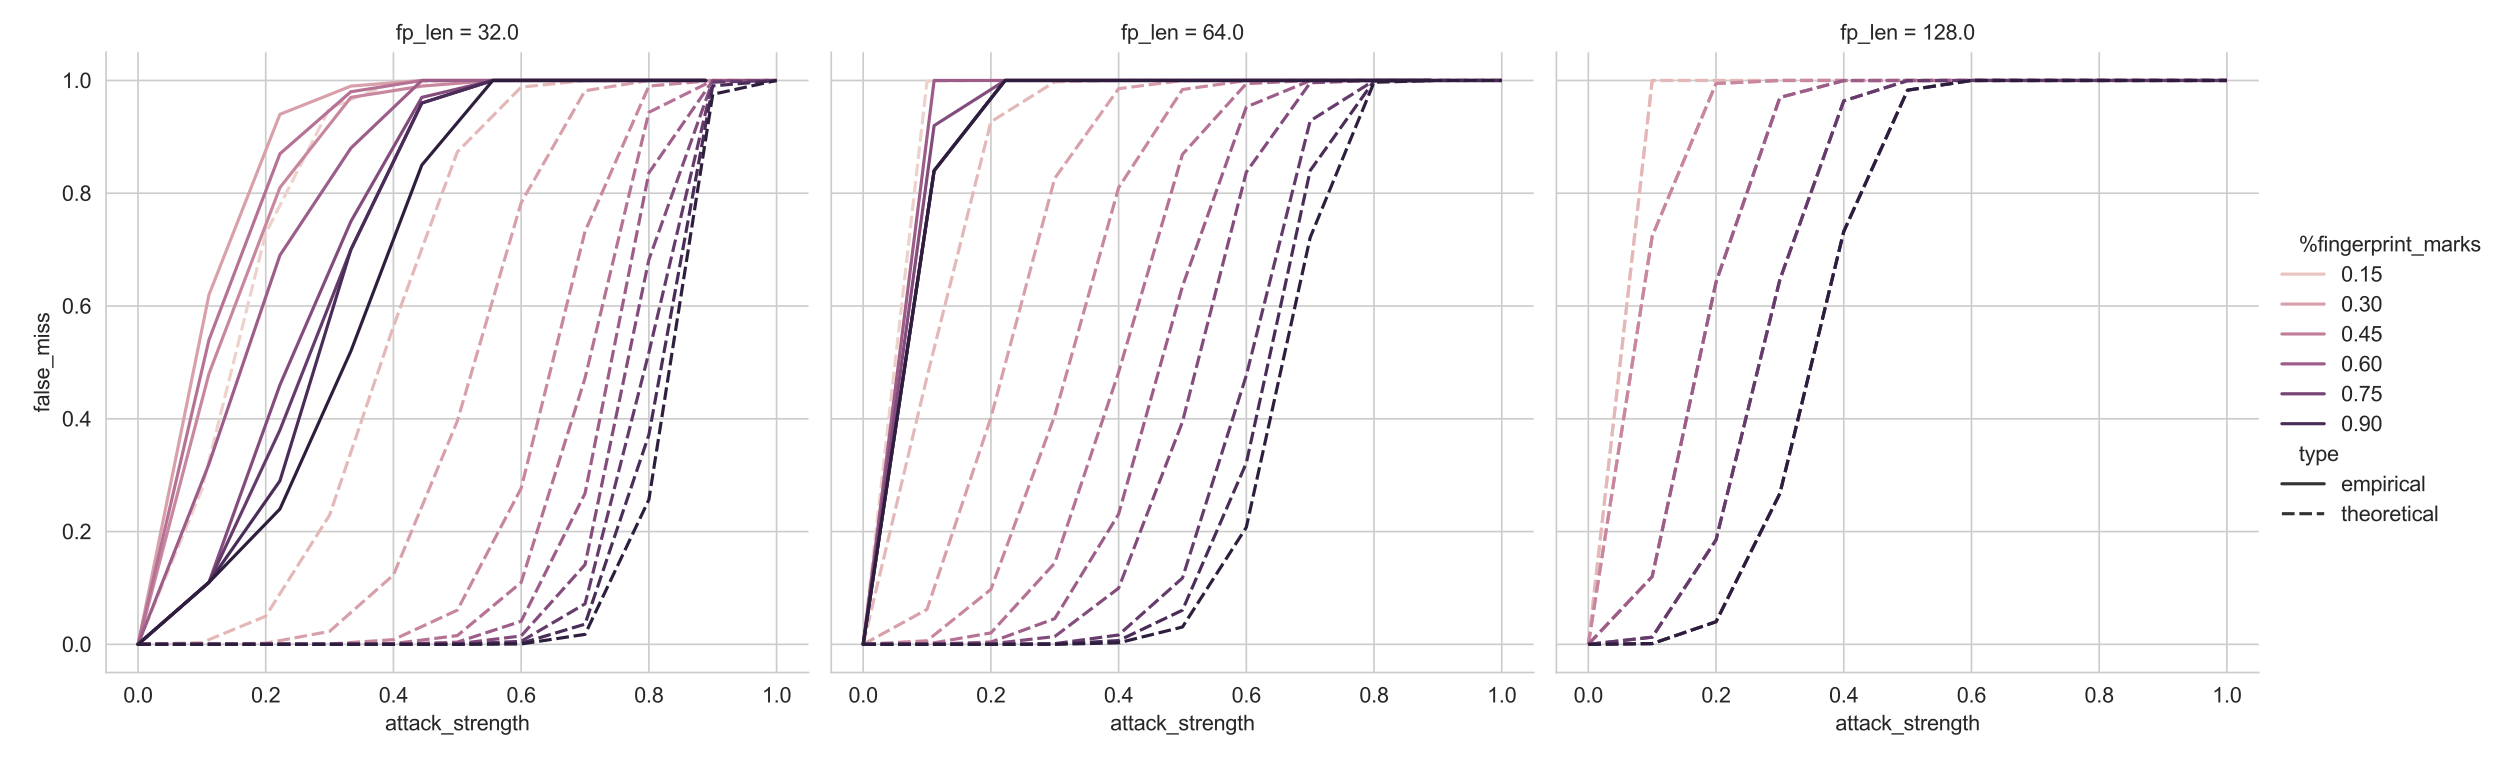 <?xml version="1.0" encoding="utf-8" standalone="no"?>
<!DOCTYPE svg PUBLIC "-//W3C//DTD SVG 1.1//EN"
  "http://www.w3.org/Graphics/SVG/1.1/DTD/svg11.dtd">
<svg xmlns:xlink="http://www.w3.org/1999/xlink" width="1182.22pt" height="360pt" viewBox="0 0 1182.22 360" xmlns="http://www.w3.org/2000/svg" version="1.1">
 <defs>
  <style type="text/css">*{stroke-linejoin: round; stroke-linecap: butt}</style>
 </defs>
 <g id="figure_1">
  <g id="patch_1">
   <path d="M 0 360 
L 1182.22 360 
L 1182.22 0 
L 0 0 
z
" style="fill: #ffffff"/>
  </g>
  <g id="axes_1">
   <g id="patch_2">
    <path d="M 50.168 318.04 
L 382.342 318.04 
L 382.342 24.72 
L 50.168 24.72 
z
" style="fill: #ffffff"/>
   </g>
   <g id="matplotlib.axis_1">
    <g id="xtick_1">
     <g id="line2d_1">
      <path d="M 65.267 318.04 
L 65.267 24.72 
" clip-path="url(#pc0f2b4c1b9)" style="fill: none; stroke: #cccccc; stroke-width: 0.8; stroke-linecap: round"/>
     </g>
     <g id="text_1">
      <!-- 0.0 -->
      <g style="fill: #262626" transform="translate(58.317 332.198) scale(0.1 -0.1)">
       <defs>
        <path id="ArialMT-30" d="M 266 2259 
Q 266 3072 433 3567 
Q 600 4063 929 4331 
Q 1259 4600 1759 4600 
Q 2128 4600 2406 4451 
Q 2684 4303 2865 4023 
Q 3047 3744 3150 3342 
Q 3253 2941 3253 2259 
Q 3253 1453 3087 958 
Q 2922 463 2592 192 
Q 2263 -78 1759 -78 
Q 1097 -78 719 397 
Q 266 969 266 2259 
z
M 844 2259 
Q 844 1131 1108 757 
Q 1372 384 1759 384 
Q 2147 384 2411 759 
Q 2675 1134 2675 2259 
Q 2675 3391 2411 3762 
Q 2147 4134 1753 4134 
Q 1366 4134 1134 3806 
Q 844 3388 844 2259 
z
" transform="scale(0.016)"/>
        <path id="ArialMT-2e" d="M 581 0 
L 581 641 
L 1222 641 
L 1222 0 
L 581 0 
z
" transform="scale(0.016)"/>
       </defs>
       <use xlink:href="#ArialMT-30"/>
       <use xlink:href="#ArialMT-2e" x="55.615"/>
       <use xlink:href="#ArialMT-30" x="83.398"/>
      </g>
     </g>
    </g>
    <g id="xtick_2">
     <g id="line2d_2">
      <path d="M 125.662 318.04 
L 125.662 24.72 
" clip-path="url(#pc0f2b4c1b9)" style="fill: none; stroke: #cccccc; stroke-width: 0.8; stroke-linecap: round"/>
     </g>
     <g id="text_2">
      <!-- 0.2 -->
      <g style="fill: #262626" transform="translate(118.712 332.198) scale(0.1 -0.1)">
       <defs>
        <path id="ArialMT-32" d="M 3222 541 
L 3222 0 
L 194 0 
Q 188 203 259 391 
Q 375 700 629 1000 
Q 884 1300 1366 1694 
Q 2113 2306 2375 2664 
Q 2638 3022 2638 3341 
Q 2638 3675 2398 3904 
Q 2159 4134 1775 4134 
Q 1369 4134 1125 3890 
Q 881 3647 878 3216 
L 300 3275 
Q 359 3922 746 4261 
Q 1134 4600 1788 4600 
Q 2447 4600 2831 4234 
Q 3216 3869 3216 3328 
Q 3216 3053 3103 2787 
Q 2991 2522 2730 2228 
Q 2469 1934 1863 1422 
Q 1356 997 1212 845 
Q 1069 694 975 541 
L 3222 541 
z
" transform="scale(0.016)"/>
       </defs>
       <use xlink:href="#ArialMT-30"/>
       <use xlink:href="#ArialMT-2e" x="55.615"/>
       <use xlink:href="#ArialMT-32" x="83.398"/>
      </g>
     </g>
    </g>
    <g id="xtick_3">
     <g id="line2d_3">
      <path d="M 186.057 318.04 
L 186.057 24.72 
" clip-path="url(#pc0f2b4c1b9)" style="fill: none; stroke: #cccccc; stroke-width: 0.8; stroke-linecap: round"/>
     </g>
     <g id="text_3">
      <!-- 0.4 -->
      <g style="fill: #262626" transform="translate(179.107 332.198) scale(0.1 -0.1)">
       <defs>
        <path id="ArialMT-34" d="M 2069 0 
L 2069 1097 
L 81 1097 
L 81 1613 
L 2172 4581 
L 2631 4581 
L 2631 1613 
L 3250 1613 
L 3250 1097 
L 2631 1097 
L 2631 0 
L 2069 0 
z
M 2069 1613 
L 2069 3678 
L 634 1613 
L 2069 1613 
z
" transform="scale(0.016)"/>
       </defs>
       <use xlink:href="#ArialMT-30"/>
       <use xlink:href="#ArialMT-2e" x="55.615"/>
       <use xlink:href="#ArialMT-34" x="83.398"/>
      </g>
     </g>
    </g>
    <g id="xtick_4">
     <g id="line2d_4">
      <path d="M 246.453 318.04 
L 246.453 24.72 
" clip-path="url(#pc0f2b4c1b9)" style="fill: none; stroke: #cccccc; stroke-width: 0.8; stroke-linecap: round"/>
     </g>
     <g id="text_4">
      <!-- 0.6 -->
      <g style="fill: #262626" transform="translate(239.503 332.198) scale(0.1 -0.1)">
       <defs>
        <path id="ArialMT-36" d="M 3184 3459 
L 2625 3416 
Q 2550 3747 2413 3897 
Q 2184 4138 1850 4138 
Q 1581 4138 1378 3988 
Q 1113 3794 959 3422 
Q 806 3050 800 2363 
Q 1003 2672 1297 2822 
Q 1591 2972 1913 2972 
Q 2475 2972 2870 2558 
Q 3266 2144 3266 1488 
Q 3266 1056 3080 686 
Q 2894 316 2569 119 
Q 2244 -78 1831 -78 
Q 1128 -78 684 439 
Q 241 956 241 2144 
Q 241 3472 731 4075 
Q 1159 4600 1884 4600 
Q 2425 4600 2770 4297 
Q 3116 3994 3184 3459 
z
M 888 1484 
Q 888 1194 1011 928 
Q 1134 663 1356 523 
Q 1578 384 1822 384 
Q 2178 384 2434 671 
Q 2691 959 2691 1453 
Q 2691 1928 2437 2201 
Q 2184 2475 1800 2475 
Q 1419 2475 1153 2201 
Q 888 1928 888 1484 
z
" transform="scale(0.016)"/>
       </defs>
       <use xlink:href="#ArialMT-30"/>
       <use xlink:href="#ArialMT-2e" x="55.615"/>
       <use xlink:href="#ArialMT-36" x="83.398"/>
      </g>
     </g>
    </g>
    <g id="xtick_5">
     <g id="line2d_5">
      <path d="M 306.848 318.04 
L 306.848 24.72 
" clip-path="url(#pc0f2b4c1b9)" style="fill: none; stroke: #cccccc; stroke-width: 0.8; stroke-linecap: round"/>
     </g>
     <g id="text_5">
      <!-- 0.8 -->
      <g style="fill: #262626" transform="translate(299.898 332.198) scale(0.1 -0.1)">
       <defs>
        <path id="ArialMT-38" d="M 1131 2484 
Q 781 2613 612 2850 
Q 444 3088 444 3419 
Q 444 3919 803 4259 
Q 1163 4600 1759 4600 
Q 2359 4600 2725 4251 
Q 3091 3903 3091 3403 
Q 3091 3084 2923 2848 
Q 2756 2613 2416 2484 
Q 2838 2347 3058 2040 
Q 3278 1734 3278 1309 
Q 3278 722 2862 322 
Q 2447 -78 1769 -78 
Q 1091 -78 675 323 
Q 259 725 259 1325 
Q 259 1772 486 2073 
Q 713 2375 1131 2484 
z
M 1019 3438 
Q 1019 3113 1228 2906 
Q 1438 2700 1772 2700 
Q 2097 2700 2305 2904 
Q 2513 3109 2513 3406 
Q 2513 3716 2298 3927 
Q 2084 4138 1766 4138 
Q 1444 4138 1231 3931 
Q 1019 3725 1019 3438 
z
M 838 1322 
Q 838 1081 952 856 
Q 1066 631 1291 507 
Q 1516 384 1775 384 
Q 2178 384 2440 643 
Q 2703 903 2703 1303 
Q 2703 1709 2433 1975 
Q 2163 2241 1756 2241 
Q 1359 2241 1098 1978 
Q 838 1716 838 1322 
z
" transform="scale(0.016)"/>
       </defs>
       <use xlink:href="#ArialMT-30"/>
       <use xlink:href="#ArialMT-2e" x="55.615"/>
       <use xlink:href="#ArialMT-38" x="83.398"/>
      </g>
     </g>
    </g>
    <g id="xtick_6">
     <g id="line2d_6">
      <path d="M 367.243 318.04 
L 367.243 24.72 
" clip-path="url(#pc0f2b4c1b9)" style="fill: none; stroke: #cccccc; stroke-width: 0.8; stroke-linecap: round"/>
     </g>
     <g id="text_6">
      <!-- 1.0 -->
      <g style="fill: #262626" transform="translate(360.293 332.198) scale(0.1 -0.1)">
       <defs>
        <path id="ArialMT-31" d="M 2384 0 
L 1822 0 
L 1822 3584 
Q 1619 3391 1289 3197 
Q 959 3003 697 2906 
L 697 3450 
Q 1169 3672 1522 3987 
Q 1875 4303 2022 4600 
L 2384 4600 
L 2384 0 
z
" transform="scale(0.016)"/>
       </defs>
       <use xlink:href="#ArialMT-31"/>
       <use xlink:href="#ArialMT-2e" x="55.615"/>
       <use xlink:href="#ArialMT-30" x="83.398"/>
      </g>
     </g>
    </g>
    <g id="text_7">
     <!-- attack_strength -->
     <g style="fill: #262626" transform="translate(182.071 345.343) scale(0.1 -0.1)">
      <defs>
       <path id="ArialMT-61" d="M 2588 409 
Q 2275 144 1986 34 
Q 1697 -75 1366 -75 
Q 819 -75 525 192 
Q 231 459 231 875 
Q 231 1119 342 1320 
Q 453 1522 633 1644 
Q 813 1766 1038 1828 
Q 1203 1872 1538 1913 
Q 2219 1994 2541 2106 
Q 2544 2222 2544 2253 
Q 2544 2597 2384 2738 
Q 2169 2928 1744 2928 
Q 1347 2928 1158 2789 
Q 969 2650 878 2297 
L 328 2372 
Q 403 2725 575 2942 
Q 747 3159 1072 3276 
Q 1397 3394 1825 3394 
Q 2250 3394 2515 3294 
Q 2781 3194 2906 3042 
Q 3031 2891 3081 2659 
Q 3109 2516 3109 2141 
L 3109 1391 
Q 3109 606 3145 398 
Q 3181 191 3288 0 
L 2700 0 
Q 2613 175 2588 409 
z
M 2541 1666 
Q 2234 1541 1622 1453 
Q 1275 1403 1131 1340 
Q 988 1278 909 1158 
Q 831 1038 831 891 
Q 831 666 1001 516 
Q 1172 366 1500 366 
Q 1825 366 2078 508 
Q 2331 650 2450 897 
Q 2541 1088 2541 1459 
L 2541 1666 
z
" transform="scale(0.016)"/>
       <path id="ArialMT-74" d="M 1650 503 
L 1731 6 
Q 1494 -44 1306 -44 
Q 1000 -44 831 53 
Q 663 150 594 308 
Q 525 466 525 972 
L 525 2881 
L 113 2881 
L 113 3319 
L 525 3319 
L 525 4141 
L 1084 4478 
L 1084 3319 
L 1650 3319 
L 1650 2881 
L 1084 2881 
L 1084 941 
Q 1084 700 1114 631 
Q 1144 563 1211 522 
Q 1278 481 1403 481 
Q 1497 481 1650 503 
z
" transform="scale(0.016)"/>
       <path id="ArialMT-63" d="M 2588 1216 
L 3141 1144 
Q 3050 572 2676 248 
Q 2303 -75 1759 -75 
Q 1078 -75 664 370 
Q 250 816 250 1647 
Q 250 2184 428 2587 
Q 606 2991 970 3192 
Q 1334 3394 1763 3394 
Q 2303 3394 2647 3120 
Q 2991 2847 3088 2344 
L 2541 2259 
Q 2463 2594 2264 2762 
Q 2066 2931 1784 2931 
Q 1359 2931 1093 2626 
Q 828 2322 828 1663 
Q 828 994 1084 691 
Q 1341 388 1753 388 
Q 2084 388 2306 591 
Q 2528 794 2588 1216 
z
" transform="scale(0.016)"/>
       <path id="ArialMT-6b" d="M 425 0 
L 425 4581 
L 988 4581 
L 988 1969 
L 2319 3319 
L 3047 3319 
L 1778 2088 
L 3175 0 
L 2481 0 
L 1384 1697 
L 988 1316 
L 988 0 
L 425 0 
z
" transform="scale(0.016)"/>
       <path id="ArialMT-5f" d="M -97 -1272 
L -97 -866 
L 3631 -866 
L 3631 -1272 
L -97 -1272 
z
" transform="scale(0.016)"/>
       <path id="ArialMT-73" d="M 197 991 
L 753 1078 
Q 800 744 1014 566 
Q 1228 388 1613 388 
Q 2000 388 2187 545 
Q 2375 703 2375 916 
Q 2375 1106 2209 1216 
Q 2094 1291 1634 1406 
Q 1016 1563 777 1677 
Q 538 1791 414 1992 
Q 291 2194 291 2438 
Q 291 2659 392 2848 
Q 494 3038 669 3163 
Q 800 3259 1026 3326 
Q 1253 3394 1513 3394 
Q 1903 3394 2198 3281 
Q 2494 3169 2634 2976 
Q 2775 2784 2828 2463 
L 2278 2388 
Q 2241 2644 2061 2787 
Q 1881 2931 1553 2931 
Q 1166 2931 1000 2803 
Q 834 2675 834 2503 
Q 834 2394 903 2306 
Q 972 2216 1119 2156 
Q 1203 2125 1616 2013 
Q 2213 1853 2448 1751 
Q 2684 1650 2818 1456 
Q 2953 1263 2953 975 
Q 2953 694 2789 445 
Q 2625 197 2315 61 
Q 2006 -75 1616 -75 
Q 969 -75 630 194 
Q 291 463 197 991 
z
" transform="scale(0.016)"/>
       <path id="ArialMT-72" d="M 416 0 
L 416 3319 
L 922 3319 
L 922 2816 
Q 1116 3169 1280 3281 
Q 1444 3394 1641 3394 
Q 1925 3394 2219 3213 
L 2025 2691 
Q 1819 2813 1613 2813 
Q 1428 2813 1281 2702 
Q 1134 2591 1072 2394 
Q 978 2094 978 1738 
L 978 0 
L 416 0 
z
" transform="scale(0.016)"/>
       <path id="ArialMT-65" d="M 2694 1069 
L 3275 997 
Q 3138 488 2766 206 
Q 2394 -75 1816 -75 
Q 1088 -75 661 373 
Q 234 822 234 1631 
Q 234 2469 665 2931 
Q 1097 3394 1784 3394 
Q 2450 3394 2872 2941 
Q 3294 2488 3294 1666 
Q 3294 1616 3291 1516 
L 816 1516 
Q 847 969 1125 678 
Q 1403 388 1819 388 
Q 2128 388 2347 550 
Q 2566 713 2694 1069 
z
M 847 1978 
L 2700 1978 
Q 2663 2397 2488 2606 
Q 2219 2931 1791 2931 
Q 1403 2931 1139 2672 
Q 875 2413 847 1978 
z
" transform="scale(0.016)"/>
       <path id="ArialMT-6e" d="M 422 0 
L 422 3319 
L 928 3319 
L 928 2847 
Q 1294 3394 1984 3394 
Q 2284 3394 2536 3286 
Q 2788 3178 2913 3003 
Q 3038 2828 3088 2588 
Q 3119 2431 3119 2041 
L 3119 0 
L 2556 0 
L 2556 2019 
Q 2556 2363 2490 2533 
Q 2425 2703 2258 2804 
Q 2091 2906 1866 2906 
Q 1506 2906 1245 2678 
Q 984 2450 984 1813 
L 984 0 
L 422 0 
z
" transform="scale(0.016)"/>
       <path id="ArialMT-67" d="M 319 -275 
L 866 -356 
Q 900 -609 1056 -725 
Q 1266 -881 1628 -881 
Q 2019 -881 2231 -725 
Q 2444 -569 2519 -288 
Q 2563 -116 2559 434 
Q 2191 0 1641 0 
Q 956 0 581 494 
Q 206 988 206 1678 
Q 206 2153 378 2554 
Q 550 2956 876 3175 
Q 1203 3394 1644 3394 
Q 2231 3394 2613 2919 
L 2613 3319 
L 3131 3319 
L 3131 450 
Q 3131 -325 2973 -648 
Q 2816 -972 2473 -1159 
Q 2131 -1347 1631 -1347 
Q 1038 -1347 672 -1080 
Q 306 -813 319 -275 
z
M 784 1719 
Q 784 1066 1043 766 
Q 1303 466 1694 466 
Q 2081 466 2343 764 
Q 2606 1063 2606 1700 
Q 2606 2309 2336 2618 
Q 2066 2928 1684 2928 
Q 1309 2928 1046 2623 
Q 784 2319 784 1719 
z
" transform="scale(0.016)"/>
       <path id="ArialMT-68" d="M 422 0 
L 422 4581 
L 984 4581 
L 984 2938 
Q 1378 3394 1978 3394 
Q 2347 3394 2619 3248 
Q 2891 3103 3008 2847 
Q 3125 2591 3125 2103 
L 3125 0 
L 2563 0 
L 2563 2103 
Q 2563 2525 2380 2717 
Q 2197 2909 1863 2909 
Q 1613 2909 1392 2779 
Q 1172 2650 1078 2428 
Q 984 2206 984 1816 
L 984 0 
L 422 0 
z
" transform="scale(0.016)"/>
      </defs>
      <use xlink:href="#ArialMT-61"/>
      <use xlink:href="#ArialMT-74" x="55.615"/>
      <use xlink:href="#ArialMT-74" x="83.398"/>
      <use xlink:href="#ArialMT-61" x="111.182"/>
      <use xlink:href="#ArialMT-63" x="166.797"/>
      <use xlink:href="#ArialMT-6b" x="216.797"/>
      <use xlink:href="#ArialMT-5f" x="266.797"/>
      <use xlink:href="#ArialMT-73" x="322.412"/>
      <use xlink:href="#ArialMT-74" x="372.412"/>
      <use xlink:href="#ArialMT-72" x="400.195"/>
      <use xlink:href="#ArialMT-65" x="433.496"/>
      <use xlink:href="#ArialMT-6e" x="489.111"/>
      <use xlink:href="#ArialMT-67" x="544.727"/>
      <use xlink:href="#ArialMT-74" x="600.342"/>
      <use xlink:href="#ArialMT-68" x="628.125"/>
     </g>
    </g>
   </g>
   <g id="matplotlib.axis_2">
    <g id="ytick_1">
     <g id="line2d_7">
      <path d="M 50.168 304.707 
L 382.342 304.707 
" clip-path="url(#pc0f2b4c1b9)" style="fill: none; stroke: #cccccc; stroke-width: 0.8; stroke-linecap: round"/>
     </g>
     <g id="text_8">
      <!-- 0.0 -->
      <g style="fill: #262626" transform="translate(29.268 308.286) scale(0.1 -0.1)">
       <use xlink:href="#ArialMT-30"/>
       <use xlink:href="#ArialMT-2e" x="55.615"/>
       <use xlink:href="#ArialMT-30" x="83.398"/>
      </g>
     </g>
    </g>
    <g id="ytick_2">
     <g id="line2d_8">
      <path d="M 50.168 251.376 
L 382.342 251.376 
" clip-path="url(#pc0f2b4c1b9)" style="fill: none; stroke: #cccccc; stroke-width: 0.8; stroke-linecap: round"/>
     </g>
     <g id="text_9">
      <!-- 0.2 -->
      <g style="fill: #262626" transform="translate(29.268 254.955) scale(0.1 -0.1)">
       <use xlink:href="#ArialMT-30"/>
       <use xlink:href="#ArialMT-2e" x="55.615"/>
       <use xlink:href="#ArialMT-32" x="83.398"/>
      </g>
     </g>
    </g>
    <g id="ytick_3">
     <g id="line2d_9">
      <path d="M 50.168 198.045 
L 382.342 198.045 
" clip-path="url(#pc0f2b4c1b9)" style="fill: none; stroke: #cccccc; stroke-width: 0.8; stroke-linecap: round"/>
     </g>
     <g id="text_10">
      <!-- 0.4 -->
      <g style="fill: #262626" transform="translate(29.268 201.624) scale(0.1 -0.1)">
       <use xlink:href="#ArialMT-30"/>
       <use xlink:href="#ArialMT-2e" x="55.615"/>
       <use xlink:href="#ArialMT-34" x="83.398"/>
      </g>
     </g>
    </g>
    <g id="ytick_4">
     <g id="line2d_10">
      <path d="M 50.168 144.715 
L 382.342 144.715 
" clip-path="url(#pc0f2b4c1b9)" style="fill: none; stroke: #cccccc; stroke-width: 0.8; stroke-linecap: round"/>
     </g>
     <g id="text_11">
      <!-- 0.6 -->
      <g style="fill: #262626" transform="translate(29.268 148.293) scale(0.1 -0.1)">
       <use xlink:href="#ArialMT-30"/>
       <use xlink:href="#ArialMT-2e" x="55.615"/>
       <use xlink:href="#ArialMT-36" x="83.398"/>
      </g>
     </g>
    </g>
    <g id="ytick_5">
     <g id="line2d_11">
      <path d="M 50.168 91.384 
L 382.342 91.384 
" clip-path="url(#pc0f2b4c1b9)" style="fill: none; stroke: #cccccc; stroke-width: 0.8; stroke-linecap: round"/>
     </g>
     <g id="text_12">
      <!-- 0.8 -->
      <g style="fill: #262626" transform="translate(29.268 94.963) scale(0.1 -0.1)">
       <use xlink:href="#ArialMT-30"/>
       <use xlink:href="#ArialMT-2e" x="55.615"/>
       <use xlink:href="#ArialMT-38" x="83.398"/>
      </g>
     </g>
    </g>
    <g id="ytick_6">
     <g id="line2d_12">
      <path d="M 50.168 38.053 
L 382.342 38.053 
" clip-path="url(#pc0f2b4c1b9)" style="fill: none; stroke: #cccccc; stroke-width: 0.8; stroke-linecap: round"/>
     </g>
     <g id="text_13">
      <!-- 1.0 -->
      <g style="fill: #262626" transform="translate(29.268 41.632) scale(0.1 -0.1)">
       <use xlink:href="#ArialMT-31"/>
       <use xlink:href="#ArialMT-2e" x="55.615"/>
       <use xlink:href="#ArialMT-30" x="83.398"/>
      </g>
     </g>
    </g>
    <g id="text_14">
     <!-- false_miss -->
     <g style="fill: #262626" transform="translate(23.28 194.997) rotate(-90) scale(0.1 -0.1)">
      <defs>
       <path id="ArialMT-66" d="M 556 0 
L 556 2881 
L 59 2881 
L 59 3319 
L 556 3319 
L 556 3672 
Q 556 4006 616 4169 
Q 697 4388 901 4523 
Q 1106 4659 1475 4659 
Q 1713 4659 2000 4603 
L 1916 4113 
Q 1741 4144 1584 4144 
Q 1328 4144 1222 4034 
Q 1116 3925 1116 3625 
L 1116 3319 
L 1763 3319 
L 1763 2881 
L 1116 2881 
L 1116 0 
L 556 0 
z
" transform="scale(0.016)"/>
       <path id="ArialMT-6c" d="M 409 0 
L 409 4581 
L 972 4581 
L 972 0 
L 409 0 
z
" transform="scale(0.016)"/>
       <path id="ArialMT-6d" d="M 422 0 
L 422 3319 
L 925 3319 
L 925 2853 
Q 1081 3097 1340 3245 
Q 1600 3394 1931 3394 
Q 2300 3394 2536 3241 
Q 2772 3088 2869 2813 
Q 3263 3394 3894 3394 
Q 4388 3394 4653 3120 
Q 4919 2847 4919 2278 
L 4919 0 
L 4359 0 
L 4359 2091 
Q 4359 2428 4304 2576 
Q 4250 2725 4106 2815 
Q 3963 2906 3769 2906 
Q 3419 2906 3187 2673 
Q 2956 2441 2956 1928 
L 2956 0 
L 2394 0 
L 2394 2156 
Q 2394 2531 2256 2718 
Q 2119 2906 1806 2906 
Q 1569 2906 1367 2781 
Q 1166 2656 1075 2415 
Q 984 2175 984 1722 
L 984 0 
L 422 0 
z
" transform="scale(0.016)"/>
       <path id="ArialMT-69" d="M 425 3934 
L 425 4581 
L 988 4581 
L 988 3934 
L 425 3934 
z
M 425 0 
L 425 3319 
L 988 3319 
L 988 0 
L 425 0 
z
" transform="scale(0.016)"/>
      </defs>
      <use xlink:href="#ArialMT-66"/>
      <use xlink:href="#ArialMT-61" x="27.783"/>
      <use xlink:href="#ArialMT-6c" x="83.398"/>
      <use xlink:href="#ArialMT-73" x="105.615"/>
      <use xlink:href="#ArialMT-65" x="155.615"/>
      <use xlink:href="#ArialMT-5f" x="211.23"/>
      <use xlink:href="#ArialMT-6d" x="266.846"/>
      <use xlink:href="#ArialMT-69" x="350.146"/>
      <use xlink:href="#ArialMT-73" x="372.363"/>
      <use xlink:href="#ArialMT-73" x="422.363"/>
     </g>
    </g>
   </g>
   <g id="PolyCollection_1"/>
   <g id="PolyCollection_2"/>
   <g id="PolyCollection_3"/>
   <g id="PolyCollection_4"/>
   <g id="PolyCollection_5"/>
   <g id="PolyCollection_6"/>
   <g id="PolyCollection_7"/>
   <g id="PolyCollection_8"/>
   <g id="PolyCollection_9"/>
   <g id="PolyCollection_10"/>
   <g id="PolyCollection_11"/>
   <g id="PolyCollection_12"/>
   <g id="PolyCollection_13"/>
   <g id="PolyCollection_14"/>
   <g id="PolyCollection_15"/>
   <g id="PolyCollection_16"/>
   <g id="PolyCollection_17"/>
   <g id="PolyCollection_18"/>
   <g id="line2d_13">
    <path d="M 65.267 304.707 
L 95.464 231.372 
L 125.662 110.268 
L 155.86 51.093 
L 186.057 39.059 
L 216.255 38.08 
L 246.453 38.053 
L 276.65 38.053 
L 306.848 38.053 
L 337.046 38.053 
L 367.243 38.053 
" clip-path="url(#pc0f2b4c1b9)" style="fill: none; stroke-dasharray: 6,2.25; stroke-dashoffset: 0; stroke: #edd1cb; stroke-width: 1.5"/>
   </g>
   <g id="line2d_14">
    <path d="M 65.267 304.707 
L 95.464 303.855 
L 125.662 291.388 
L 155.86 243.605 
L 186.057 154.343 
L 216.255 71.862 
L 246.453 41.193 
L 276.65 38.093 
L 306.848 38.053 
L 337.046 38.053 
L 367.243 38.053 
" clip-path="url(#pc0f2b4c1b9)" style="fill: none; stroke-dasharray: 6,2.25; stroke-dashoffset: 0; stroke: #e4b8b8; stroke-width: 1.5"/>
   </g>
   <g id="line2d_15">
    <path d="M 65.267 304.707 
L 98.82 139.381 
L 132.373 54.052 
L 165.925 40.719 
L 199.478 38.053 
L 233.031 38.053 
L 266.584 38.053 
L 300.137 38.053 
L 333.69 38.053 
" clip-path="url(#pc0f2b4c1b9)" style="fill: none; stroke: #d8a0aa; stroke-width: 1.5; stroke-linecap: round"/>
   </g>
   <g id="line2d_16">
    <path d="M 65.267 304.707 
L 95.464 304.699 
L 125.662 304.162 
L 155.86 298.557 
L 186.057 271.887 
L 216.255 199.15 
L 246.453 95.854 
L 276.65 42.911 
L 306.848 38.069 
L 337.046 38.053 
L 367.243 38.053 
" clip-path="url(#pc0f2b4c1b9)" style="fill: none; stroke-dasharray: 6,2.25; stroke-dashoffset: 0; stroke: #d8a0aa; stroke-width: 1.5"/>
   </g>
   <g id="line2d_17">
    <path d="M 65.267 304.707 
L 98.82 176.713 
L 132.373 88.717 
L 165.925 46.052 
L 199.478 40.719 
L 233.031 38.053 
L 266.584 38.053 
L 300.137 38.053 
L 333.69 38.053 
" clip-path="url(#pc0f2b4c1b9)" style="fill: none; stroke: #c8879e; stroke-width: 1.5; stroke-linecap: round"/>
   </g>
   <g id="line2d_18">
    <path d="M 65.267 304.707 
L 95.464 304.707 
L 125.662 304.703 
L 155.86 304.539 
L 186.057 302.479 
L 216.255 288.536 
L 246.453 230.887 
L 276.65 109.422 
L 306.848 40.701 
L 337.046 38.053 
L 367.243 38.053 
" clip-path="url(#pc0f2b4c1b9)" style="fill: none; stroke-dasharray: 6,2.25; stroke-dashoffset: 0; stroke: #c8879e; stroke-width: 1.5"/>
   </g>
   <g id="line2d_19">
    <path d="M 65.267 304.707 
L 98.82 160.714 
L 132.373 72.718 
L 165.925 43.386 
L 199.478 38.053 
L 233.031 38.053 
L 266.584 38.053 
L 300.137 38.053 
L 333.69 38.053 
" clip-path="url(#pc0f2b4c1b9)" style="fill: none; stroke: #b57294; stroke-width: 1.5; stroke-linecap: round"/>
   </g>
   <g id="line2d_20">
    <path d="M 65.267 304.707 
L 95.464 304.707 
L 125.662 304.707 
L 155.86 304.692 
L 186.057 304.35 
L 216.255 300.572 
L 246.453 275.429 
L 276.65 178.787 
L 306.848 53.11 
L 337.046 38.054 
L 367.243 38.053 
" clip-path="url(#pc0f2b4c1b9)" style="fill: none; stroke-dasharray: 6,2.25; stroke-dashoffset: 0; stroke: #b57294; stroke-width: 1.5"/>
   </g>
   <g id="line2d_21">
    <path d="M 65.267 304.707 
L 98.82 219.378 
L 132.373 120.716 
L 165.925 70.051 
L 199.478 38.053 
L 233.031 38.053 
L 266.584 38.053 
L 300.137 38.053 
L 333.69 38.053 
" clip-path="url(#pc0f2b4c1b9)" style="fill: none; stroke: #9d5d89; stroke-width: 1.5; stroke-linecap: round"/>
   </g>
   <g id="line2d_22">
    <path d="M 65.267 304.707 
L 95.464 304.707 
L 125.662 304.707 
L 155.86 304.706 
L 186.057 304.65 
L 216.255 303.668 
L 246.453 293.785 
L 276.65 233.325 
L 306.848 81.717 
L 337.046 38.075 
L 367.243 38.053 
" clip-path="url(#pc0f2b4c1b9)" style="fill: none; stroke-dasharray: 6,2.25; stroke-dashoffset: 0; stroke: #9d5d89; stroke-width: 1.5"/>
   </g>
   <g id="line2d_23">
    <path d="M 65.267 304.707 
L 98.82 275.375 
L 132.373 182.046 
L 165.925 104.716 
L 199.478 46.052 
L 233.031 38.053 
L 266.584 38.053 
L 300.137 38.053 
L 333.69 38.053 
" clip-path="url(#pc0f2b4c1b9)" style="fill: none; stroke: #834c7d; stroke-width: 1.5; stroke-linecap: round"/>
   </g>
   <g id="line2d_24">
    <path d="M 65.267 304.707 
L 95.464 304.707 
L 125.662 304.707 
L 155.86 304.707 
L 186.057 304.698 
L 216.255 304.447 
L 246.453 300.724 
L 276.65 267.041 
L 306.848 122.808 
L 337.046 38.219 
L 367.243 38.053 
" clip-path="url(#pc0f2b4c1b9)" style="fill: none; stroke-dasharray: 6,2.25; stroke-dashoffset: 0; stroke: #834c7d; stroke-width: 1.5"/>
   </g>
   <g id="line2d_25">
    <path d="M 65.267 304.707 
L 98.82 275.375 
L 132.373 203.379 
L 165.925 118.049 
L 199.478 48.719 
L 233.031 38.053 
L 266.584 38.053 
L 300.137 38.053 
L 333.69 38.053 
" clip-path="url(#pc0f2b4c1b9)" style="fill: none; stroke: #653b6c; stroke-width: 1.5; stroke-linecap: round"/>
   </g>
   <g id="line2d_26">
    <path d="M 65.267 304.707 
L 95.464 304.707 
L 125.662 304.707 
L 155.86 304.707 
L 186.057 304.706 
L 216.255 304.642 
L 246.453 303.267 
L 276.65 285.556 
L 306.848 166.709 
L 337.046 38.83 
L 367.243 38.053 
" clip-path="url(#pc0f2b4c1b9)" style="fill: none; stroke-dasharray: 6,2.25; stroke-dashoffset: 0; stroke: #653b6c; stroke-width: 1.5"/>
   </g>
   <g id="line2d_27">
    <path d="M 65.267 304.707 
L 98.82 275.375 
L 132.373 227.377 
L 165.925 118.049 
L 199.478 48.719 
L 233.031 38.053 
L 266.584 38.053 
L 300.137 38.053 
L 333.69 38.053 
" clip-path="url(#pc0f2b4c1b9)" style="fill: none; stroke: #492d58; stroke-width: 1.5; stroke-linecap: round"/>
   </g>
   <g id="line2d_28">
    <path d="M 65.267 304.707 
L 95.464 304.707 
L 125.662 304.707 
L 155.86 304.707 
L 186.057 304.707 
L 216.255 304.691 
L 246.453 304.188 
L 276.65 295.151 
L 306.848 205.628 
L 337.046 40.618 
L 367.243 38.053 
" clip-path="url(#pc0f2b4c1b9)" style="fill: none; stroke-dasharray: 6,2.25; stroke-dashoffset: 0; stroke: #492d58; stroke-width: 1.5"/>
   </g>
   <g id="line2d_29">
    <path d="M 65.267 304.707 
L 98.82 275.375 
L 132.373 240.71 
L 165.925 166.047 
L 199.478 78.051 
L 233.031 38.053 
L 266.584 38.053 
L 300.137 38.053 
L 333.69 38.053 
" clip-path="url(#pc0f2b4c1b9)" style="fill: none; stroke: #2d1e3e; stroke-width: 1.5; stroke-linecap: round"/>
   </g>
   <g id="line2d_30">
    <path d="M 65.267 304.707 
L 95.464 304.707 
L 125.662 304.707 
L 155.86 304.707 
L 186.057 304.707 
L 216.255 304.703 
L 246.453 304.52 
L 276.65 299.982 
L 306.848 236.284 
L 337.046 44.592 
L 367.243 38.053 
" clip-path="url(#pc0f2b4c1b9)" style="fill: none; stroke-dasharray: 6,2.25; stroke-dashoffset: 0; stroke: #2d1e3e; stroke-width: 1.5"/>
   </g>
   <g id="line2d_31"/>
   <g id="line2d_32"/>
   <g id="line2d_33"/>
   <g id="line2d_34"/>
   <g id="line2d_35"/>
   <g id="line2d_36"/>
   <g id="line2d_37"/>
   <g id="line2d_38"/>
   <g id="patch_3">
    <path d="M 50.168 318.04 
L 50.168 24.72 
" style="fill: none; stroke: #cccccc; stroke-width: 0.8; stroke-linejoin: miter; stroke-linecap: square"/>
   </g>
   <g id="patch_4">
    <path d="M 50.168 318.04 
L 382.342 318.04 
" style="fill: none; stroke: #cccccc; stroke-width: 0.8; stroke-linejoin: miter; stroke-linecap: square"/>
   </g>
   <g id="text_15">
    <!-- fp_len = 32.0 -->
    <g style="fill: #262626" transform="translate(187.204 18.72) scale(0.1 -0.1)">
     <defs>
      <path id="ArialMT-70" d="M 422 -1272 
L 422 3319 
L 934 3319 
L 934 2888 
Q 1116 3141 1344 3267 
Q 1572 3394 1897 3394 
Q 2322 3394 2647 3175 
Q 2972 2956 3137 2557 
Q 3303 2159 3303 1684 
Q 3303 1175 3120 767 
Q 2938 359 2589 142 
Q 2241 -75 1856 -75 
Q 1575 -75 1351 44 
Q 1128 163 984 344 
L 984 -1272 
L 422 -1272 
z
M 931 1641 
Q 931 1000 1190 694 
Q 1450 388 1819 388 
Q 2194 388 2461 705 
Q 2728 1022 2728 1688 
Q 2728 2322 2467 2637 
Q 2206 2953 1844 2953 
Q 1484 2953 1207 2617 
Q 931 2281 931 1641 
z
" transform="scale(0.016)"/>
      <path id="ArialMT-20" transform="scale(0.016)"/>
      <path id="ArialMT-3d" d="M 3381 2694 
L 356 2694 
L 356 3219 
L 3381 3219 
L 3381 2694 
z
M 3381 1303 
L 356 1303 
L 356 1828 
L 3381 1828 
L 3381 1303 
z
" transform="scale(0.016)"/>
      <path id="ArialMT-33" d="M 269 1209 
L 831 1284 
Q 928 806 1161 595 
Q 1394 384 1728 384 
Q 2125 384 2398 659 
Q 2672 934 2672 1341 
Q 2672 1728 2419 1979 
Q 2166 2231 1775 2231 
Q 1616 2231 1378 2169 
L 1441 2663 
Q 1497 2656 1531 2656 
Q 1891 2656 2178 2843 
Q 2466 3031 2466 3422 
Q 2466 3731 2256 3934 
Q 2047 4138 1716 4138 
Q 1388 4138 1169 3931 
Q 950 3725 888 3313 
L 325 3413 
Q 428 3978 793 4289 
Q 1159 4600 1703 4600 
Q 2078 4600 2393 4439 
Q 2709 4278 2876 4000 
Q 3044 3722 3044 3409 
Q 3044 3113 2884 2869 
Q 2725 2625 2413 2481 
Q 2819 2388 3044 2092 
Q 3269 1797 3269 1353 
Q 3269 753 2831 336 
Q 2394 -81 1725 -81 
Q 1122 -81 723 278 
Q 325 638 269 1209 
z
" transform="scale(0.016)"/>
     </defs>
     <use xlink:href="#ArialMT-66"/>
     <use xlink:href="#ArialMT-70" x="27.783"/>
     <use xlink:href="#ArialMT-5f" x="83.398"/>
     <use xlink:href="#ArialMT-6c" x="139.014"/>
     <use xlink:href="#ArialMT-65" x="161.23"/>
     <use xlink:href="#ArialMT-6e" x="216.846"/>
     <use xlink:href="#ArialMT-20" x="272.461"/>
     <use xlink:href="#ArialMT-3d" x="300.244"/>
     <use xlink:href="#ArialMT-20" x="358.643"/>
     <use xlink:href="#ArialMT-33" x="386.426"/>
     <use xlink:href="#ArialMT-32" x="442.041"/>
     <use xlink:href="#ArialMT-2e" x="497.656"/>
     <use xlink:href="#ArialMT-30" x="525.439"/>
    </g>
   </g>
  </g>
  <g id="axes_2">
   <g id="patch_5">
    <path d="M 393.086 318.04 
L 725.26 318.04 
L 725.26 24.72 
L 393.086 24.72 
z
" style="fill: #ffffff"/>
   </g>
   <g id="matplotlib.axis_3">
    <g id="xtick_7">
     <g id="line2d_39">
      <path d="M 408.184 318.04 
L 408.184 24.72 
" clip-path="url(#paf82483c35)" style="fill: none; stroke: #cccccc; stroke-width: 0.8; stroke-linecap: round"/>
     </g>
     <g id="text_16">
      <!-- 0.0 -->
      <g style="fill: #262626" transform="translate(401.234 332.198) scale(0.1 -0.1)">
       <use xlink:href="#ArialMT-30"/>
       <use xlink:href="#ArialMT-2e" x="55.615"/>
       <use xlink:href="#ArialMT-30" x="83.398"/>
      </g>
     </g>
    </g>
    <g id="xtick_8">
     <g id="line2d_40">
      <path d="M 468.58 318.04 
L 468.58 24.72 
" clip-path="url(#paf82483c35)" style="fill: none; stroke: #cccccc; stroke-width: 0.8; stroke-linecap: round"/>
     </g>
     <g id="text_17">
      <!-- 0.2 -->
      <g style="fill: #262626" transform="translate(461.63 332.198) scale(0.1 -0.1)">
       <use xlink:href="#ArialMT-30"/>
       <use xlink:href="#ArialMT-2e" x="55.615"/>
       <use xlink:href="#ArialMT-32" x="83.398"/>
      </g>
     </g>
    </g>
    <g id="xtick_9">
     <g id="line2d_41">
      <path d="M 528.975 318.04 
L 528.975 24.72 
" clip-path="url(#paf82483c35)" style="fill: none; stroke: #cccccc; stroke-width: 0.8; stroke-linecap: round"/>
     </g>
     <g id="text_18">
      <!-- 0.4 -->
      <g style="fill: #262626" transform="translate(522.025 332.198) scale(0.1 -0.1)">
       <use xlink:href="#ArialMT-30"/>
       <use xlink:href="#ArialMT-2e" x="55.615"/>
       <use xlink:href="#ArialMT-34" x="83.398"/>
      </g>
     </g>
    </g>
    <g id="xtick_10">
     <g id="line2d_42">
      <path d="M 589.37 318.04 
L 589.37 24.72 
" clip-path="url(#paf82483c35)" style="fill: none; stroke: #cccccc; stroke-width: 0.8; stroke-linecap: round"/>
     </g>
     <g id="text_19">
      <!-- 0.6 -->
      <g style="fill: #262626" transform="translate(582.42 332.198) scale(0.1 -0.1)">
       <use xlink:href="#ArialMT-30"/>
       <use xlink:href="#ArialMT-2e" x="55.615"/>
       <use xlink:href="#ArialMT-36" x="83.398"/>
      </g>
     </g>
    </g>
    <g id="xtick_11">
     <g id="line2d_43">
      <path d="M 649.766 318.04 
L 649.766 24.72 
" clip-path="url(#paf82483c35)" style="fill: none; stroke: #cccccc; stroke-width: 0.8; stroke-linecap: round"/>
     </g>
     <g id="text_20">
      <!-- 0.8 -->
      <g style="fill: #262626" transform="translate(642.816 332.198) scale(0.1 -0.1)">
       <use xlink:href="#ArialMT-30"/>
       <use xlink:href="#ArialMT-2e" x="55.615"/>
       <use xlink:href="#ArialMT-38" x="83.398"/>
      </g>
     </g>
    </g>
    <g id="xtick_12">
     <g id="line2d_44">
      <path d="M 710.161 318.04 
L 710.161 24.72 
" clip-path="url(#paf82483c35)" style="fill: none; stroke: #cccccc; stroke-width: 0.8; stroke-linecap: round"/>
     </g>
     <g id="text_21">
      <!-- 1.0 -->
      <g style="fill: #262626" transform="translate(703.211 332.198) scale(0.1 -0.1)">
       <use xlink:href="#ArialMT-31"/>
       <use xlink:href="#ArialMT-2e" x="55.615"/>
       <use xlink:href="#ArialMT-30" x="83.398"/>
      </g>
     </g>
    </g>
    <g id="text_22">
     <!-- attack_strength -->
     <g style="fill: #262626" transform="translate(524.988 345.343) scale(0.1 -0.1)">
      <use xlink:href="#ArialMT-61"/>
      <use xlink:href="#ArialMT-74" x="55.615"/>
      <use xlink:href="#ArialMT-74" x="83.398"/>
      <use xlink:href="#ArialMT-61" x="111.182"/>
      <use xlink:href="#ArialMT-63" x="166.797"/>
      <use xlink:href="#ArialMT-6b" x="216.797"/>
      <use xlink:href="#ArialMT-5f" x="266.797"/>
      <use xlink:href="#ArialMT-73" x="322.412"/>
      <use xlink:href="#ArialMT-74" x="372.412"/>
      <use xlink:href="#ArialMT-72" x="400.195"/>
      <use xlink:href="#ArialMT-65" x="433.496"/>
      <use xlink:href="#ArialMT-6e" x="489.111"/>
      <use xlink:href="#ArialMT-67" x="544.727"/>
      <use xlink:href="#ArialMT-74" x="600.342"/>
      <use xlink:href="#ArialMT-68" x="628.125"/>
     </g>
    </g>
   </g>
   <g id="matplotlib.axis_4">
    <g id="ytick_7">
     <g id="line2d_45">
      <path d="M 393.086 304.707 
L 725.26 304.707 
" clip-path="url(#paf82483c35)" style="fill: none; stroke: #cccccc; stroke-width: 0.8; stroke-linecap: round"/>
     </g>
    </g>
    <g id="ytick_8">
     <g id="line2d_46">
      <path d="M 393.086 251.376 
L 725.26 251.376 
" clip-path="url(#paf82483c35)" style="fill: none; stroke: #cccccc; stroke-width: 0.8; stroke-linecap: round"/>
     </g>
    </g>
    <g id="ytick_9">
     <g id="line2d_47">
      <path d="M 393.086 198.045 
L 725.26 198.045 
" clip-path="url(#paf82483c35)" style="fill: none; stroke: #cccccc; stroke-width: 0.8; stroke-linecap: round"/>
     </g>
    </g>
    <g id="ytick_10">
     <g id="line2d_48">
      <path d="M 393.086 144.715 
L 725.26 144.715 
" clip-path="url(#paf82483c35)" style="fill: none; stroke: #cccccc; stroke-width: 0.8; stroke-linecap: round"/>
     </g>
    </g>
    <g id="ytick_11">
     <g id="line2d_49">
      <path d="M 393.086 91.384 
L 725.26 91.384 
" clip-path="url(#paf82483c35)" style="fill: none; stroke: #cccccc; stroke-width: 0.8; stroke-linecap: round"/>
     </g>
    </g>
    <g id="ytick_12">
     <g id="line2d_50">
      <path d="M 393.086 38.053 
L 725.26 38.053 
" clip-path="url(#paf82483c35)" style="fill: none; stroke: #cccccc; stroke-width: 0.8; stroke-linecap: round"/>
     </g>
    </g>
   </g>
   <g id="PolyCollection_19"/>
   <g id="PolyCollection_20"/>
   <g id="PolyCollection_21"/>
   <g id="PolyCollection_22"/>
   <g id="PolyCollection_23"/>
   <g id="PolyCollection_24"/>
   <g id="PolyCollection_25"/>
   <g id="PolyCollection_26"/>
   <g id="PolyCollection_27"/>
   <g id="PolyCollection_28"/>
   <g id="PolyCollection_29"/>
   <g id="PolyCollection_30"/>
   <g id="PolyCollection_31"/>
   <g id="PolyCollection_32"/>
   <g id="PolyCollection_33"/>
   <g id="line2d_51">
    <path d="M 408.184 304.707 
L 438.382 38.367 
L 468.58 38.053 
L 498.777 38.053 
L 528.975 38.053 
L 559.173 38.053 
L 589.37 38.053 
L 619.568 38.053 
L 649.766 38.053 
L 679.963 38.053 
L 710.161 38.053 
" clip-path="url(#paf82483c35)" style="fill: none; stroke-dasharray: 6,2.25; stroke-dashoffset: 0; stroke: #edd1cb; stroke-width: 1.5"/>
   </g>
   <g id="line2d_52">
    <path d="M 408.184 304.707 
L 438.382 178.205 
L 468.58 57.61 
L 498.777 38.69 
L 528.975 38.057 
L 559.173 38.053 
L 589.37 38.053 
L 619.568 38.053 
L 649.766 38.053 
L 679.963 38.053 
L 710.161 38.053 
" clip-path="url(#paf82483c35)" style="fill: none; stroke-dasharray: 6,2.25; stroke-dashoffset: 0; stroke: #e4b8b8; stroke-width: 1.5"/>
   </g>
   <g id="line2d_53">
    <path d="M 408.184 304.707 
L 438.382 288.168 
L 468.58 197.529 
L 498.777 84.309 
L 528.975 41.922 
L 559.173 38.105 
L 589.37 38.053 
L 619.568 38.053 
L 649.766 38.053 
L 679.963 38.053 
L 710.161 38.053 
" clip-path="url(#paf82483c35)" style="fill: none; stroke-dasharray: 6,2.25; stroke-dashoffset: 0; stroke: #d8a0aa; stroke-width: 1.5"/>
   </g>
   <g id="line2d_54">
    <path d="M 408.184 304.707 
L 438.382 303.006 
L 468.58 278.734 
L 498.777 196.503 
L 528.975 88.768 
L 559.173 42.339 
L 589.37 38.09 
L 619.568 38.053 
L 649.766 38.053 
L 679.963 38.053 
L 710.161 38.053 
" clip-path="url(#paf82483c35)" style="fill: none; stroke-dasharray: 6,2.25; stroke-dashoffset: 0; stroke: #c8879e; stroke-width: 1.5"/>
   </g>
   <g id="line2d_55">
    <path d="M 408.184 304.707 
L 438.382 304.537 
L 468.58 299.301 
L 498.777 266.258 
L 528.975 176.047 
L 559.173 73.007 
L 589.37 39.552 
L 619.568 38.055 
L 649.766 38.053 
L 679.963 38.053 
L 710.161 38.053 
" clip-path="url(#paf82483c35)" style="fill: none; stroke-dasharray: 6,2.25; stroke-dashoffset: 0; stroke: #b57294; stroke-width: 1.5"/>
   </g>
   <g id="line2d_56">
    <path d="M 408.184 304.707 
L 441.737 38.053 
L 475.29 38.053 
L 508.843 38.053 
L 542.396 38.053 
L 575.949 38.053 
L 609.502 38.053 
L 643.055 38.053 
L 676.608 38.053 
" clip-path="url(#paf82483c35)" style="fill: none; stroke: #9d5d89; stroke-width: 1.5; stroke-linecap: round"/>
   </g>
   <g id="line2d_57">
    <path d="M 408.184 304.707 
L 438.382 304.69 
L 468.58 303.617 
L 498.777 292.548 
L 528.975 243.106 
L 559.173 135.378 
L 589.37 50.582 
L 619.568 38.141 
L 649.766 38.053 
L 679.963 38.053 
L 710.161 38.053 
" clip-path="url(#paf82483c35)" style="fill: none; stroke-dasharray: 6,2.25; stroke-dashoffset: 0; stroke: #9d5d89; stroke-width: 1.5"/>
   </g>
   <g id="line2d_58">
    <path d="M 408.184 304.707 
L 441.737 59.385 
L 475.29 38.053 
L 508.843 38.053 
L 542.396 38.053 
L 575.949 38.053 
L 609.502 38.053 
L 643.055 38.053 
L 676.608 38.053 
" clip-path="url(#paf82483c35)" style="fill: none; stroke: #834c7d; stroke-width: 1.5; stroke-linecap: round"/>
   </g>
   <g id="line2d_59">
    <path d="M 408.184 304.707 
L 438.382 304.706 
L 468.58 304.489 
L 498.777 301.001 
L 528.975 278.142 
L 559.173 199.47 
L 589.37 81.381 
L 619.568 39.142 
L 649.766 38.053 
L 679.963 38.053 
L 710.161 38.053 
" clip-path="url(#paf82483c35)" style="fill: none; stroke-dasharray: 6,2.25; stroke-dashoffset: 0; stroke: #834c7d; stroke-width: 1.5"/>
   </g>
   <g id="line2d_60">
    <path d="M 408.184 304.707 
L 441.737 80.717 
L 475.29 38.053 
L 508.843 38.053 
L 542.396 38.053 
L 575.949 38.053 
L 609.502 38.053 
L 643.055 38.053 
L 676.608 38.053 
" clip-path="url(#paf82483c35)" style="fill: none; stroke: #653b6c; stroke-width: 1.5; stroke-linecap: round"/>
   </g>
   <g id="line2d_61">
    <path d="M 408.184 304.707 
L 438.382 304.707 
L 468.58 304.699 
L 498.777 304.372 
L 528.975 300.27 
L 559.173 273.346 
L 589.37 177.503 
L 619.568 57.154 
L 649.766 38.079 
L 679.963 38.053 
L 710.161 38.053 
" clip-path="url(#paf82483c35)" style="fill: none; stroke-dasharray: 6,2.25; stroke-dashoffset: 0; stroke: #653b6c; stroke-width: 1.5"/>
   </g>
   <g id="line2d_62">
    <path d="M 408.184 304.707 
L 441.737 80.717 
L 475.29 38.053 
L 508.843 38.053 
L 542.396 38.053 
L 575.949 38.053 
L 609.502 38.053 
L 643.055 38.053 
L 676.608 38.053 
" clip-path="url(#paf82483c35)" style="fill: none; stroke: #492d58; stroke-width: 1.5; stroke-linecap: round"/>
   </g>
   <g id="line2d_63">
    <path d="M 408.184 304.707 
L 438.382 304.707 
L 468.58 304.706 
L 498.777 304.607 
L 528.975 302.924 
L 559.173 288.544 
L 589.37 218.926 
L 619.568 80.663 
L 649.766 38.238 
L 679.963 38.053 
L 710.161 38.053 
" clip-path="url(#paf82483c35)" style="fill: none; stroke-dasharray: 6,2.25; stroke-dashoffset: 0; stroke: #492d58; stroke-width: 1.5"/>
   </g>
   <g id="line2d_64">
    <path d="M 408.184 304.707 
L 441.737 80.717 
L 475.29 38.053 
L 508.843 38.053 
L 542.396 38.053 
L 575.949 38.053 
L 609.502 38.053 
L 643.055 38.053 
L 676.608 38.053 
" clip-path="url(#paf82483c35)" style="fill: none; stroke: #2d1e3e; stroke-width: 1.5; stroke-linecap: round"/>
   </g>
   <g id="line2d_65">
    <path d="M 408.184 304.707 
L 438.382 304.707 
L 468.58 304.707 
L 498.777 304.677 
L 528.975 303.992 
L 559.173 296.501 
L 589.37 249.366 
L 619.568 112.329 
L 649.766 38.903 
L 679.963 38.053 
L 710.161 38.053 
" clip-path="url(#paf82483c35)" style="fill: none; stroke-dasharray: 6,2.25; stroke-dashoffset: 0; stroke: #2d1e3e; stroke-width: 1.5"/>
   </g>
   <g id="patch_6">
    <path d="M 393.086 318.04 
L 393.086 24.72 
" style="fill: none; stroke: #cccccc; stroke-width: 0.8; stroke-linejoin: miter; stroke-linecap: square"/>
   </g>
   <g id="patch_7">
    <path d="M 393.086 318.04 
L 725.26 318.04 
" style="fill: none; stroke: #cccccc; stroke-width: 0.8; stroke-linejoin: miter; stroke-linecap: square"/>
   </g>
   <g id="text_23">
    <!-- fp_len = 64.0 -->
    <g style="fill: #262626" transform="translate(530.122 18.72) scale(0.1 -0.1)">
     <use xlink:href="#ArialMT-66"/>
     <use xlink:href="#ArialMT-70" x="27.783"/>
     <use xlink:href="#ArialMT-5f" x="83.398"/>
     <use xlink:href="#ArialMT-6c" x="139.014"/>
     <use xlink:href="#ArialMT-65" x="161.23"/>
     <use xlink:href="#ArialMT-6e" x="216.846"/>
     <use xlink:href="#ArialMT-20" x="272.461"/>
     <use xlink:href="#ArialMT-3d" x="300.244"/>
     <use xlink:href="#ArialMT-20" x="358.643"/>
     <use xlink:href="#ArialMT-36" x="386.426"/>
     <use xlink:href="#ArialMT-34" x="442.041"/>
     <use xlink:href="#ArialMT-2e" x="497.656"/>
     <use xlink:href="#ArialMT-30" x="525.439"/>
    </g>
   </g>
  </g>
  <g id="axes_3">
   <g id="patch_8">
    <path d="M 736.003 318.04 
L 1068.178 318.04 
L 1068.178 24.72 
L 736.003 24.72 
z
" style="fill: #ffffff"/>
   </g>
   <g id="matplotlib.axis_5">
    <g id="xtick_13">
     <g id="line2d_66">
      <path d="M 751.102 318.04 
L 751.102 24.72 
" clip-path="url(#p33a94e65b6)" style="fill: none; stroke: #cccccc; stroke-width: 0.8; stroke-linecap: round"/>
     </g>
     <g id="text_24">
      <!-- 0.0 -->
      <g style="fill: #262626" transform="translate(744.152 332.198) scale(0.1 -0.1)">
       <use xlink:href="#ArialMT-30"/>
       <use xlink:href="#ArialMT-2e" x="55.615"/>
       <use xlink:href="#ArialMT-30" x="83.398"/>
      </g>
     </g>
    </g>
    <g id="xtick_14">
     <g id="line2d_67">
      <path d="M 811.498 318.04 
L 811.498 24.72 
" clip-path="url(#p33a94e65b6)" style="fill: none; stroke: #cccccc; stroke-width: 0.8; stroke-linecap: round"/>
     </g>
     <g id="text_25">
      <!-- 0.2 -->
      <g style="fill: #262626" transform="translate(804.548 332.198) scale(0.1 -0.1)">
       <use xlink:href="#ArialMT-30"/>
       <use xlink:href="#ArialMT-2e" x="55.615"/>
       <use xlink:href="#ArialMT-32" x="83.398"/>
      </g>
     </g>
    </g>
    <g id="xtick_15">
     <g id="line2d_68">
      <path d="M 871.893 318.04 
L 871.893 24.72 
" clip-path="url(#p33a94e65b6)" style="fill: none; stroke: #cccccc; stroke-width: 0.8; stroke-linecap: round"/>
     </g>
     <g id="text_26">
      <!-- 0.4 -->
      <g style="fill: #262626" transform="translate(864.943 332.198) scale(0.1 -0.1)">
       <use xlink:href="#ArialMT-30"/>
       <use xlink:href="#ArialMT-2e" x="55.615"/>
       <use xlink:href="#ArialMT-34" x="83.398"/>
      </g>
     </g>
    </g>
    <g id="xtick_16">
     <g id="line2d_69">
      <path d="M 932.288 318.04 
L 932.288 24.72 
" clip-path="url(#p33a94e65b6)" style="fill: none; stroke: #cccccc; stroke-width: 0.8; stroke-linecap: round"/>
     </g>
     <g id="text_27">
      <!-- 0.6 -->
      <g style="fill: #262626" transform="translate(925.338 332.198) scale(0.1 -0.1)">
       <use xlink:href="#ArialMT-30"/>
       <use xlink:href="#ArialMT-2e" x="55.615"/>
       <use xlink:href="#ArialMT-36" x="83.398"/>
      </g>
     </g>
    </g>
    <g id="xtick_17">
     <g id="line2d_70">
      <path d="M 992.684 318.04 
L 992.684 24.72 
" clip-path="url(#p33a94e65b6)" style="fill: none; stroke: #cccccc; stroke-width: 0.8; stroke-linecap: round"/>
     </g>
     <g id="text_28">
      <!-- 0.8 -->
      <g style="fill: #262626" transform="translate(985.734 332.198) scale(0.1 -0.1)">
       <use xlink:href="#ArialMT-30"/>
       <use xlink:href="#ArialMT-2e" x="55.615"/>
       <use xlink:href="#ArialMT-38" x="83.398"/>
      </g>
     </g>
    </g>
    <g id="xtick_18">
     <g id="line2d_71">
      <path d="M 1053.079 318.04 
L 1053.079 24.72 
" clip-path="url(#p33a94e65b6)" style="fill: none; stroke: #cccccc; stroke-width: 0.8; stroke-linecap: round"/>
     </g>
     <g id="text_29">
      <!-- 1.0 -->
      <g style="fill: #262626" transform="translate(1046.129 332.198) scale(0.1 -0.1)">
       <use xlink:href="#ArialMT-31"/>
       <use xlink:href="#ArialMT-2e" x="55.615"/>
       <use xlink:href="#ArialMT-30" x="83.398"/>
      </g>
     </g>
    </g>
    <g id="text_30">
     <!-- attack_strength -->
     <g style="fill: #262626" transform="translate(867.906 345.343) scale(0.1 -0.1)">
      <use xlink:href="#ArialMT-61"/>
      <use xlink:href="#ArialMT-74" x="55.615"/>
      <use xlink:href="#ArialMT-74" x="83.398"/>
      <use xlink:href="#ArialMT-61" x="111.182"/>
      <use xlink:href="#ArialMT-63" x="166.797"/>
      <use xlink:href="#ArialMT-6b" x="216.797"/>
      <use xlink:href="#ArialMT-5f" x="266.797"/>
      <use xlink:href="#ArialMT-73" x="322.412"/>
      <use xlink:href="#ArialMT-74" x="372.412"/>
      <use xlink:href="#ArialMT-72" x="400.195"/>
      <use xlink:href="#ArialMT-65" x="433.496"/>
      <use xlink:href="#ArialMT-6e" x="489.111"/>
      <use xlink:href="#ArialMT-67" x="544.727"/>
      <use xlink:href="#ArialMT-74" x="600.342"/>
      <use xlink:href="#ArialMT-68" x="628.125"/>
     </g>
    </g>
   </g>
   <g id="matplotlib.axis_6">
    <g id="ytick_13">
     <g id="line2d_72">
      <path d="M 736.003 304.707 
L 1068.178 304.707 
" clip-path="url(#p33a94e65b6)" style="fill: none; stroke: #cccccc; stroke-width: 0.8; stroke-linecap: round"/>
     </g>
    </g>
    <g id="ytick_14">
     <g id="line2d_73">
      <path d="M 736.003 251.376 
L 1068.178 251.376 
" clip-path="url(#p33a94e65b6)" style="fill: none; stroke: #cccccc; stroke-width: 0.8; stroke-linecap: round"/>
     </g>
    </g>
    <g id="ytick_15">
     <g id="line2d_74">
      <path d="M 736.003 198.045 
L 1068.178 198.045 
" clip-path="url(#p33a94e65b6)" style="fill: none; stroke: #cccccc; stroke-width: 0.8; stroke-linecap: round"/>
     </g>
    </g>
    <g id="ytick_16">
     <g id="line2d_75">
      <path d="M 736.003 144.715 
L 1068.178 144.715 
" clip-path="url(#p33a94e65b6)" style="fill: none; stroke: #cccccc; stroke-width: 0.8; stroke-linecap: round"/>
     </g>
    </g>
    <g id="ytick_17">
     <g id="line2d_76">
      <path d="M 736.003 91.384 
L 1068.178 91.384 
" clip-path="url(#p33a94e65b6)" style="fill: none; stroke: #cccccc; stroke-width: 0.8; stroke-linecap: round"/>
     </g>
    </g>
    <g id="ytick_18">
     <g id="line2d_77">
      <path d="M 736.003 38.053 
L 1068.178 38.053 
" clip-path="url(#p33a94e65b6)" style="fill: none; stroke: #cccccc; stroke-width: 0.8; stroke-linecap: round"/>
     </g>
    </g>
   </g>
   <g id="PolyCollection_34"/>
   <g id="PolyCollection_35"/>
   <g id="PolyCollection_36"/>
   <g id="PolyCollection_37"/>
   <g id="PolyCollection_38"/>
   <g id="PolyCollection_39"/>
   <g id="PolyCollection_40"/>
   <g id="PolyCollection_41"/>
   <g id="PolyCollection_42"/>
   <g id="PolyCollection_43"/>
   <g id="line2d_78">
    <path d="M 751.102 304.707 
L 781.3 38.053 
L 811.498 38.053 
L 841.695 38.053 
L 871.893 38.053 
L 902.091 38.053 
L 932.288 38.053 
L 962.486 38.053 
L 992.684 38.053 
L 1022.881 38.053 
L 1053.079 38.053 
" clip-path="url(#p33a94e65b6)" style="fill: none; stroke-dasharray: 6,2.25; stroke-dashoffset: 0; stroke: #edd1cb; stroke-width: 1.5"/>
   </g>
   <g id="line2d_79">
    <path d="M 751.102 304.707 
L 781.3 38.053 
L 811.498 38.053 
L 841.695 38.053 
L 871.893 38.053 
L 902.091 38.053 
L 932.288 38.053 
L 962.486 38.053 
L 992.684 38.053 
L 1022.881 38.053 
L 1053.079 38.053 
" clip-path="url(#p33a94e65b6)" style="fill: none; stroke-dasharray: 6,2.25; stroke-dashoffset: 0; stroke: #e4b8b8; stroke-width: 1.5"/>
   </g>
   <g id="line2d_80">
    <path d="M 751.102 304.707 
L 781.3 111.716 
L 811.498 39.487 
L 841.695 38.054 
L 871.893 38.053 
L 902.091 38.053 
L 932.288 38.053 
L 962.486 38.053 
L 992.684 38.053 
L 1022.881 38.053 
L 1053.079 38.053 
" clip-path="url(#p33a94e65b6)" style="fill: none; stroke-dasharray: 6,2.25; stroke-dashoffset: 0; stroke: #d8a0aa; stroke-width: 1.5"/>
   </g>
   <g id="line2d_81">
    <path d="M 751.102 304.707 
L 781.3 111.716 
L 811.498 39.487 
L 841.695 38.054 
L 871.893 38.053 
L 902.091 38.053 
L 932.288 38.053 
L 962.486 38.053 
L 992.684 38.053 
L 1022.881 38.053 
L 1053.079 38.053 
" clip-path="url(#p33a94e65b6)" style="fill: none; stroke-dasharray: 6,2.25; stroke-dashoffset: 0; stroke: #c8879e; stroke-width: 1.5"/>
   </g>
   <g id="line2d_82">
    <path d="M 751.102 304.707 
L 781.3 272.655 
L 811.498 133.43 
L 841.695 46.077 
L 871.893 38.109 
L 902.091 38.053 
L 932.288 38.053 
L 962.486 38.053 
L 992.684 38.053 
L 1022.881 38.053 
L 1053.079 38.053 
" clip-path="url(#p33a94e65b6)" style="fill: none; stroke-dasharray: 6,2.25; stroke-dashoffset: 0; stroke: #b57294; stroke-width: 1.5"/>
   </g>
   <g id="line2d_83">
    <path d="M 751.102 304.707 
L 781.3 272.655 
L 811.498 133.43 
L 841.695 46.077 
L 871.893 38.109 
L 902.091 38.053 
L 932.288 38.053 
L 962.486 38.053 
L 992.684 38.053 
L 1022.881 38.053 
L 1053.079 38.053 
" clip-path="url(#p33a94e65b6)" style="fill: none; stroke-dasharray: 6,2.25; stroke-dashoffset: 0; stroke: #9d5d89; stroke-width: 1.5"/>
   </g>
   <g id="line2d_84">
    <path d="M 751.102 304.707 
L 781.3 301.316 
L 811.498 255.29 
L 841.695 132.207 
L 871.893 47.698 
L 902.091 38.122 
L 932.288 38.053 
L 962.486 38.053 
L 992.684 38.053 
L 1022.881 38.053 
L 1053.079 38.053 
" clip-path="url(#p33a94e65b6)" style="fill: none; stroke-dasharray: 6,2.25; stroke-dashoffset: 0; stroke: #834c7d; stroke-width: 1.5"/>
   </g>
   <g id="line2d_85">
    <path d="M 751.102 304.707 
L 781.3 301.316 
L 811.498 255.29 
L 841.695 132.207 
L 871.893 47.698 
L 902.091 38.122 
L 932.288 38.053 
L 962.486 38.053 
L 992.684 38.053 
L 1022.881 38.053 
L 1053.079 38.053 
" clip-path="url(#p33a94e65b6)" style="fill: none; stroke-dasharray: 6,2.25; stroke-dashoffset: 0; stroke: #653b6c; stroke-width: 1.5"/>
   </g>
   <g id="line2d_86">
    <path d="M 751.102 304.707 
L 781.3 304.366 
L 811.498 294.004 
L 841.695 233.352 
L 871.893 109.466 
L 902.091 42.635 
L 932.288 38.061 
L 962.486 38.053 
L 992.684 38.053 
L 1022.881 38.053 
L 1053.079 38.053 
" clip-path="url(#p33a94e65b6)" style="fill: none; stroke-dasharray: 6,2.25; stroke-dashoffset: 0; stroke: #492d58; stroke-width: 1.5"/>
   </g>
   <g id="line2d_87">
    <path d="M 751.102 304.707 
L 781.3 304.366 
L 811.498 294.004 
L 841.695 233.352 
L 871.893 109.466 
L 902.091 42.635 
L 932.288 38.061 
L 962.486 38.053 
L 992.684 38.053 
L 1022.881 38.053 
L 1053.079 38.053 
" clip-path="url(#p33a94e65b6)" style="fill: none; stroke-dasharray: 6,2.25; stroke-dashoffset: 0; stroke: #2d1e3e; stroke-width: 1.5"/>
   </g>
   <g id="patch_9">
    <path d="M 736.003 318.04 
L 736.003 24.72 
" style="fill: none; stroke: #cccccc; stroke-width: 0.8; stroke-linejoin: miter; stroke-linecap: square"/>
   </g>
   <g id="patch_10">
    <path d="M 736.003 318.04 
L 1068.178 318.04 
" style="fill: none; stroke: #cccccc; stroke-width: 0.8; stroke-linejoin: miter; stroke-linecap: square"/>
   </g>
   <g id="text_31">
    <!-- fp_len = 128.0 -->
    <g style="fill: #262626" transform="translate(870.259 18.72) scale(0.1 -0.1)">
     <use xlink:href="#ArialMT-66"/>
     <use xlink:href="#ArialMT-70" x="27.783"/>
     <use xlink:href="#ArialMT-5f" x="83.398"/>
     <use xlink:href="#ArialMT-6c" x="139.014"/>
     <use xlink:href="#ArialMT-65" x="161.23"/>
     <use xlink:href="#ArialMT-6e" x="216.846"/>
     <use xlink:href="#ArialMT-20" x="272.461"/>
     <use xlink:href="#ArialMT-3d" x="300.244"/>
     <use xlink:href="#ArialMT-20" x="358.643"/>
     <use xlink:href="#ArialMT-31" x="386.426"/>
     <use xlink:href="#ArialMT-32" x="442.041"/>
     <use xlink:href="#ArialMT-38" x="497.656"/>
     <use xlink:href="#ArialMT-2e" x="553.271"/>
     <use xlink:href="#ArialMT-30" x="581.055"/>
    </g>
   </g>
  </g>
  <g id="legend_1">
   <g id="text_32">
    <!-- %fingerprint_marks -->
    <g style="fill: #262626" transform="translate(1087.082 118.875) scale(0.1 -0.1)">
     <defs>
      <path id="ArialMT-25" d="M 372 3481 
Q 372 3972 619 4315 
Q 866 4659 1334 4659 
Q 1766 4659 2048 4351 
Q 2331 4044 2331 3447 
Q 2331 2866 2045 2552 
Q 1759 2238 1341 2238 
Q 925 2238 648 2547 
Q 372 2856 372 3481 
z
M 1350 4272 
Q 1141 4272 1002 4090 
Q 863 3909 863 3425 
Q 863 2984 1003 2804 
Q 1144 2625 1350 2625 
Q 1563 2625 1702 2806 
Q 1841 2988 1841 3469 
Q 1841 3913 1700 4092 
Q 1559 4272 1350 4272 
z
M 1353 -169 
L 3859 4659 
L 4316 4659 
L 1819 -169 
L 1353 -169 
z
M 3334 1075 
Q 3334 1569 3581 1911 
Q 3828 2253 4300 2253 
Q 4731 2253 5014 1945 
Q 5297 1638 5297 1041 
Q 5297 459 5011 145 
Q 4725 -169 4303 -169 
Q 3888 -169 3611 142 
Q 3334 453 3334 1075 
z
M 4316 1866 
Q 4103 1866 3964 1684 
Q 3825 1503 3825 1019 
Q 3825 581 3965 400 
Q 4106 219 4313 219 
Q 4528 219 4667 400 
Q 4806 581 4806 1063 
Q 4806 1506 4665 1686 
Q 4525 1866 4316 1866 
z
" transform="scale(0.016)"/>
     </defs>
     <use xlink:href="#ArialMT-25"/>
     <use xlink:href="#ArialMT-66" x="88.916"/>
     <use xlink:href="#ArialMT-69" x="116.699"/>
     <use xlink:href="#ArialMT-6e" x="138.916"/>
     <use xlink:href="#ArialMT-67" x="194.531"/>
     <use xlink:href="#ArialMT-65" x="250.146"/>
     <use xlink:href="#ArialMT-72" x="305.762"/>
     <use xlink:href="#ArialMT-70" x="339.062"/>
     <use xlink:href="#ArialMT-72" x="394.678"/>
     <use xlink:href="#ArialMT-69" x="427.979"/>
     <use xlink:href="#ArialMT-6e" x="450.195"/>
     <use xlink:href="#ArialMT-74" x="505.811"/>
     <use xlink:href="#ArialMT-5f" x="533.594"/>
     <use xlink:href="#ArialMT-6d" x="589.209"/>
     <use xlink:href="#ArialMT-61" x="672.51"/>
     <use xlink:href="#ArialMT-72" x="728.125"/>
     <use xlink:href="#ArialMT-6b" x="761.426"/>
     <use xlink:href="#ArialMT-73" x="811.426"/>
    </g>
   </g>
   <g id="line2d_88">
    <path d="M 1079.082 129.637 
L 1089.082 129.637 
L 1099.082 129.637 
" style="fill: none; stroke: #e9c4c1; stroke-width: 1.5; stroke-linecap: round"/>
   </g>
   <g id="text_33">
    <!-- 0.15 -->
    <g style="fill: #262626" transform="translate(1107.082 133.137) scale(0.1 -0.1)">
     <defs>
      <path id="ArialMT-35" d="M 266 1200 
L 856 1250 
Q 922 819 1161 601 
Q 1400 384 1738 384 
Q 2144 384 2425 690 
Q 2706 997 2706 1503 
Q 2706 1984 2436 2262 
Q 2166 2541 1728 2541 
Q 1456 2541 1237 2417 
Q 1019 2294 894 2097 
L 366 2166 
L 809 4519 
L 3088 4519 
L 3088 3981 
L 1259 3981 
L 1013 2750 
Q 1425 3038 1878 3038 
Q 2478 3038 2890 2622 
Q 3303 2206 3303 1553 
Q 3303 931 2941 478 
Q 2500 -78 1738 -78 
Q 1113 -78 717 272 
Q 322 622 266 1200 
z
" transform="scale(0.016)"/>
     </defs>
     <use xlink:href="#ArialMT-30"/>
     <use xlink:href="#ArialMT-2e" x="55.615"/>
     <use xlink:href="#ArialMT-31" x="83.398"/>
     <use xlink:href="#ArialMT-35" x="139.014"/>
    </g>
   </g>
   <g id="line2d_89">
    <path d="M 1079.082 143.783 
L 1089.082 143.783 
L 1099.082 143.783 
" style="fill: none; stroke: #d8a0aa; stroke-width: 1.5; stroke-linecap: round"/>
   </g>
   <g id="text_34">
    <!-- 0.30 -->
    <g style="fill: #262626" transform="translate(1107.082 147.283) scale(0.1 -0.1)">
     <use xlink:href="#ArialMT-30"/>
     <use xlink:href="#ArialMT-2e" x="55.615"/>
     <use xlink:href="#ArialMT-33" x="83.398"/>
     <use xlink:href="#ArialMT-30" x="139.014"/>
    </g>
   </g>
   <g id="line2d_90">
    <path d="M 1079.082 157.928 
L 1089.082 157.928 
L 1099.082 157.928 
" style="fill: none; stroke: #c07d99; stroke-width: 1.5; stroke-linecap: round"/>
   </g>
   <g id="text_35">
    <!-- 0.45 -->
    <g style="fill: #262626" transform="translate(1107.082 161.428) scale(0.1 -0.1)">
     <use xlink:href="#ArialMT-30"/>
     <use xlink:href="#ArialMT-2e" x="55.615"/>
     <use xlink:href="#ArialMT-34" x="83.398"/>
     <use xlink:href="#ArialMT-35" x="139.014"/>
    </g>
   </g>
   <g id="line2d_91">
    <path d="M 1079.082 172.073 
L 1089.082 172.073 
L 1099.082 172.073 
" style="fill: none; stroke: #9d5d89; stroke-width: 1.5; stroke-linecap: round"/>
   </g>
   <g id="text_36">
    <!-- 0.60 -->
    <g style="fill: #262626" transform="translate(1107.082 175.573) scale(0.1 -0.1)">
     <use xlink:href="#ArialMT-30"/>
     <use xlink:href="#ArialMT-2e" x="55.615"/>
     <use xlink:href="#ArialMT-36" x="83.398"/>
     <use xlink:href="#ArialMT-30" x="139.014"/>
    </g>
   </g>
   <g id="line2d_92">
    <path d="M 1079.082 186.219 
L 1089.082 186.219 
L 1099.082 186.219 
" style="fill: none; stroke: #754475; stroke-width: 1.5; stroke-linecap: round"/>
   </g>
   <g id="text_37">
    <!-- 0.75 -->
    <g style="fill: #262626" transform="translate(1107.082 189.719) scale(0.1 -0.1)">
     <defs>
      <path id="ArialMT-37" d="M 303 3981 
L 303 4522 
L 3269 4522 
L 3269 4084 
Q 2831 3619 2401 2847 
Q 1972 2075 1738 1259 
Q 1569 684 1522 0 
L 944 0 
Q 953 541 1156 1306 
Q 1359 2072 1739 2783 
Q 2119 3494 2547 3981 
L 303 3981 
z
" transform="scale(0.016)"/>
     </defs>
     <use xlink:href="#ArialMT-30"/>
     <use xlink:href="#ArialMT-2e" x="55.615"/>
     <use xlink:href="#ArialMT-37" x="83.398"/>
     <use xlink:href="#ArialMT-35" x="139.014"/>
    </g>
   </g>
   <g id="line2d_93">
    <path d="M 1079.082 200.364 
L 1089.082 200.364 
L 1099.082 200.364 
" style="fill: none; stroke: #492d58; stroke-width: 1.5; stroke-linecap: round"/>
   </g>
   <g id="text_38">
    <!-- 0.90 -->
    <g style="fill: #262626" transform="translate(1107.082 203.864) scale(0.1 -0.1)">
     <defs>
      <path id="ArialMT-39" d="M 350 1059 
L 891 1109 
Q 959 728 1153 556 
Q 1347 384 1650 384 
Q 1909 384 2104 503 
Q 2300 622 2425 820 
Q 2550 1019 2634 1356 
Q 2719 1694 2719 2044 
Q 2719 2081 2716 2156 
Q 2547 1888 2255 1720 
Q 1963 1553 1622 1553 
Q 1053 1553 659 1965 
Q 266 2378 266 3053 
Q 266 3750 677 4175 
Q 1088 4600 1706 4600 
Q 2153 4600 2523 4359 
Q 2894 4119 3086 3673 
Q 3278 3228 3278 2384 
Q 3278 1506 3087 986 
Q 2897 466 2520 194 
Q 2144 -78 1638 -78 
Q 1100 -78 759 220 
Q 419 519 350 1059 
z
M 2653 3081 
Q 2653 3566 2395 3850 
Q 2138 4134 1775 4134 
Q 1400 4134 1122 3828 
Q 844 3522 844 3034 
Q 844 2597 1108 2323 
Q 1372 2050 1759 2050 
Q 2150 2050 2401 2323 
Q 2653 2597 2653 3081 
z
" transform="scale(0.016)"/>
     </defs>
     <use xlink:href="#ArialMT-30"/>
     <use xlink:href="#ArialMT-2e" x="55.615"/>
     <use xlink:href="#ArialMT-39" x="83.398"/>
     <use xlink:href="#ArialMT-30" x="139.014"/>
    </g>
   </g>
   <g id="text_39">
    <!-- type -->
    <g style="fill: #262626" transform="translate(1087.082 218.009) scale(0.1 -0.1)">
     <defs>
      <path id="ArialMT-79" d="M 397 -1278 
L 334 -750 
Q 519 -800 656 -800 
Q 844 -800 956 -737 
Q 1069 -675 1141 -563 
Q 1194 -478 1313 -144 
Q 1328 -97 1363 -6 
L 103 3319 
L 709 3319 
L 1400 1397 
Q 1534 1031 1641 628 
Q 1738 1016 1872 1384 
L 2581 3319 
L 3144 3319 
L 1881 -56 
Q 1678 -603 1566 -809 
Q 1416 -1088 1222 -1217 
Q 1028 -1347 759 -1347 
Q 597 -1347 397 -1278 
z
" transform="scale(0.016)"/>
     </defs>
     <use xlink:href="#ArialMT-74"/>
     <use xlink:href="#ArialMT-79" x="27.783"/>
     <use xlink:href="#ArialMT-70" x="77.783"/>
     <use xlink:href="#ArialMT-65" x="133.398"/>
    </g>
   </g>
   <g id="line2d_94">
    <path d="M 1079.082 228.772 
L 1089.082 228.772 
L 1099.082 228.772 
" style="fill: none; stroke: #333333; stroke-width: 1.5; stroke-linecap: round"/>
   </g>
   <g id="text_40">
    <!-- empirical -->
    <g style="fill: #262626" transform="translate(1107.082 232.272) scale(0.1 -0.1)">
     <use xlink:href="#ArialMT-65"/>
     <use xlink:href="#ArialMT-6d" x="55.615"/>
     <use xlink:href="#ArialMT-70" x="138.916"/>
     <use xlink:href="#ArialMT-69" x="194.531"/>
     <use xlink:href="#ArialMT-72" x="216.748"/>
     <use xlink:href="#ArialMT-69" x="250.049"/>
     <use xlink:href="#ArialMT-63" x="272.266"/>
     <use xlink:href="#ArialMT-61" x="322.266"/>
     <use xlink:href="#ArialMT-6c" x="377.881"/>
    </g>
   </g>
   <g id="line2d_95">
    <path d="M 1079.082 242.917 
L 1089.082 242.917 
L 1099.082 242.917 
" style="fill: none; stroke-dasharray: 6,2.25; stroke-dashoffset: 0; stroke: #333333; stroke-width: 1.5"/>
   </g>
   <g id="text_41">
    <!-- theoretical -->
    <g style="fill: #262626" transform="translate(1107.082 246.417) scale(0.1 -0.1)">
     <defs>
      <path id="ArialMT-6f" d="M 213 1659 
Q 213 2581 725 3025 
Q 1153 3394 1769 3394 
Q 2453 3394 2887 2945 
Q 3322 2497 3322 1706 
Q 3322 1066 3130 698 
Q 2938 331 2570 128 
Q 2203 -75 1769 -75 
Q 1072 -75 642 372 
Q 213 819 213 1659 
z
M 791 1659 
Q 791 1022 1069 705 
Q 1347 388 1769 388 
Q 2188 388 2466 706 
Q 2744 1025 2744 1678 
Q 2744 2294 2464 2611 
Q 2184 2928 1769 2928 
Q 1347 2928 1069 2612 
Q 791 2297 791 1659 
z
" transform="scale(0.016)"/>
     </defs>
     <use xlink:href="#ArialMT-74"/>
     <use xlink:href="#ArialMT-68" x="27.783"/>
     <use xlink:href="#ArialMT-65" x="83.398"/>
     <use xlink:href="#ArialMT-6f" x="139.014"/>
     <use xlink:href="#ArialMT-72" x="194.629"/>
     <use xlink:href="#ArialMT-65" x="227.93"/>
     <use xlink:href="#ArialMT-74" x="283.545"/>
     <use xlink:href="#ArialMT-69" x="311.328"/>
     <use xlink:href="#ArialMT-63" x="333.545"/>
     <use xlink:href="#ArialMT-61" x="383.545"/>
     <use xlink:href="#ArialMT-6c" x="439.16"/>
    </g>
   </g>
  </g>
 </g>
 <defs>
  <clipPath id="pc0f2b4c1b9">
   <rect x="50.168" y="24.72" width="332.174" height="293.32"/>
  </clipPath>
  <clipPath id="paf82483c35">
   <rect x="393.086" y="24.72" width="332.174" height="293.32"/>
  </clipPath>
  <clipPath id="p33a94e65b6">
   <rect x="736.003" y="24.72" width="332.174" height="293.32"/>
  </clipPath>
 </defs>
</svg>
